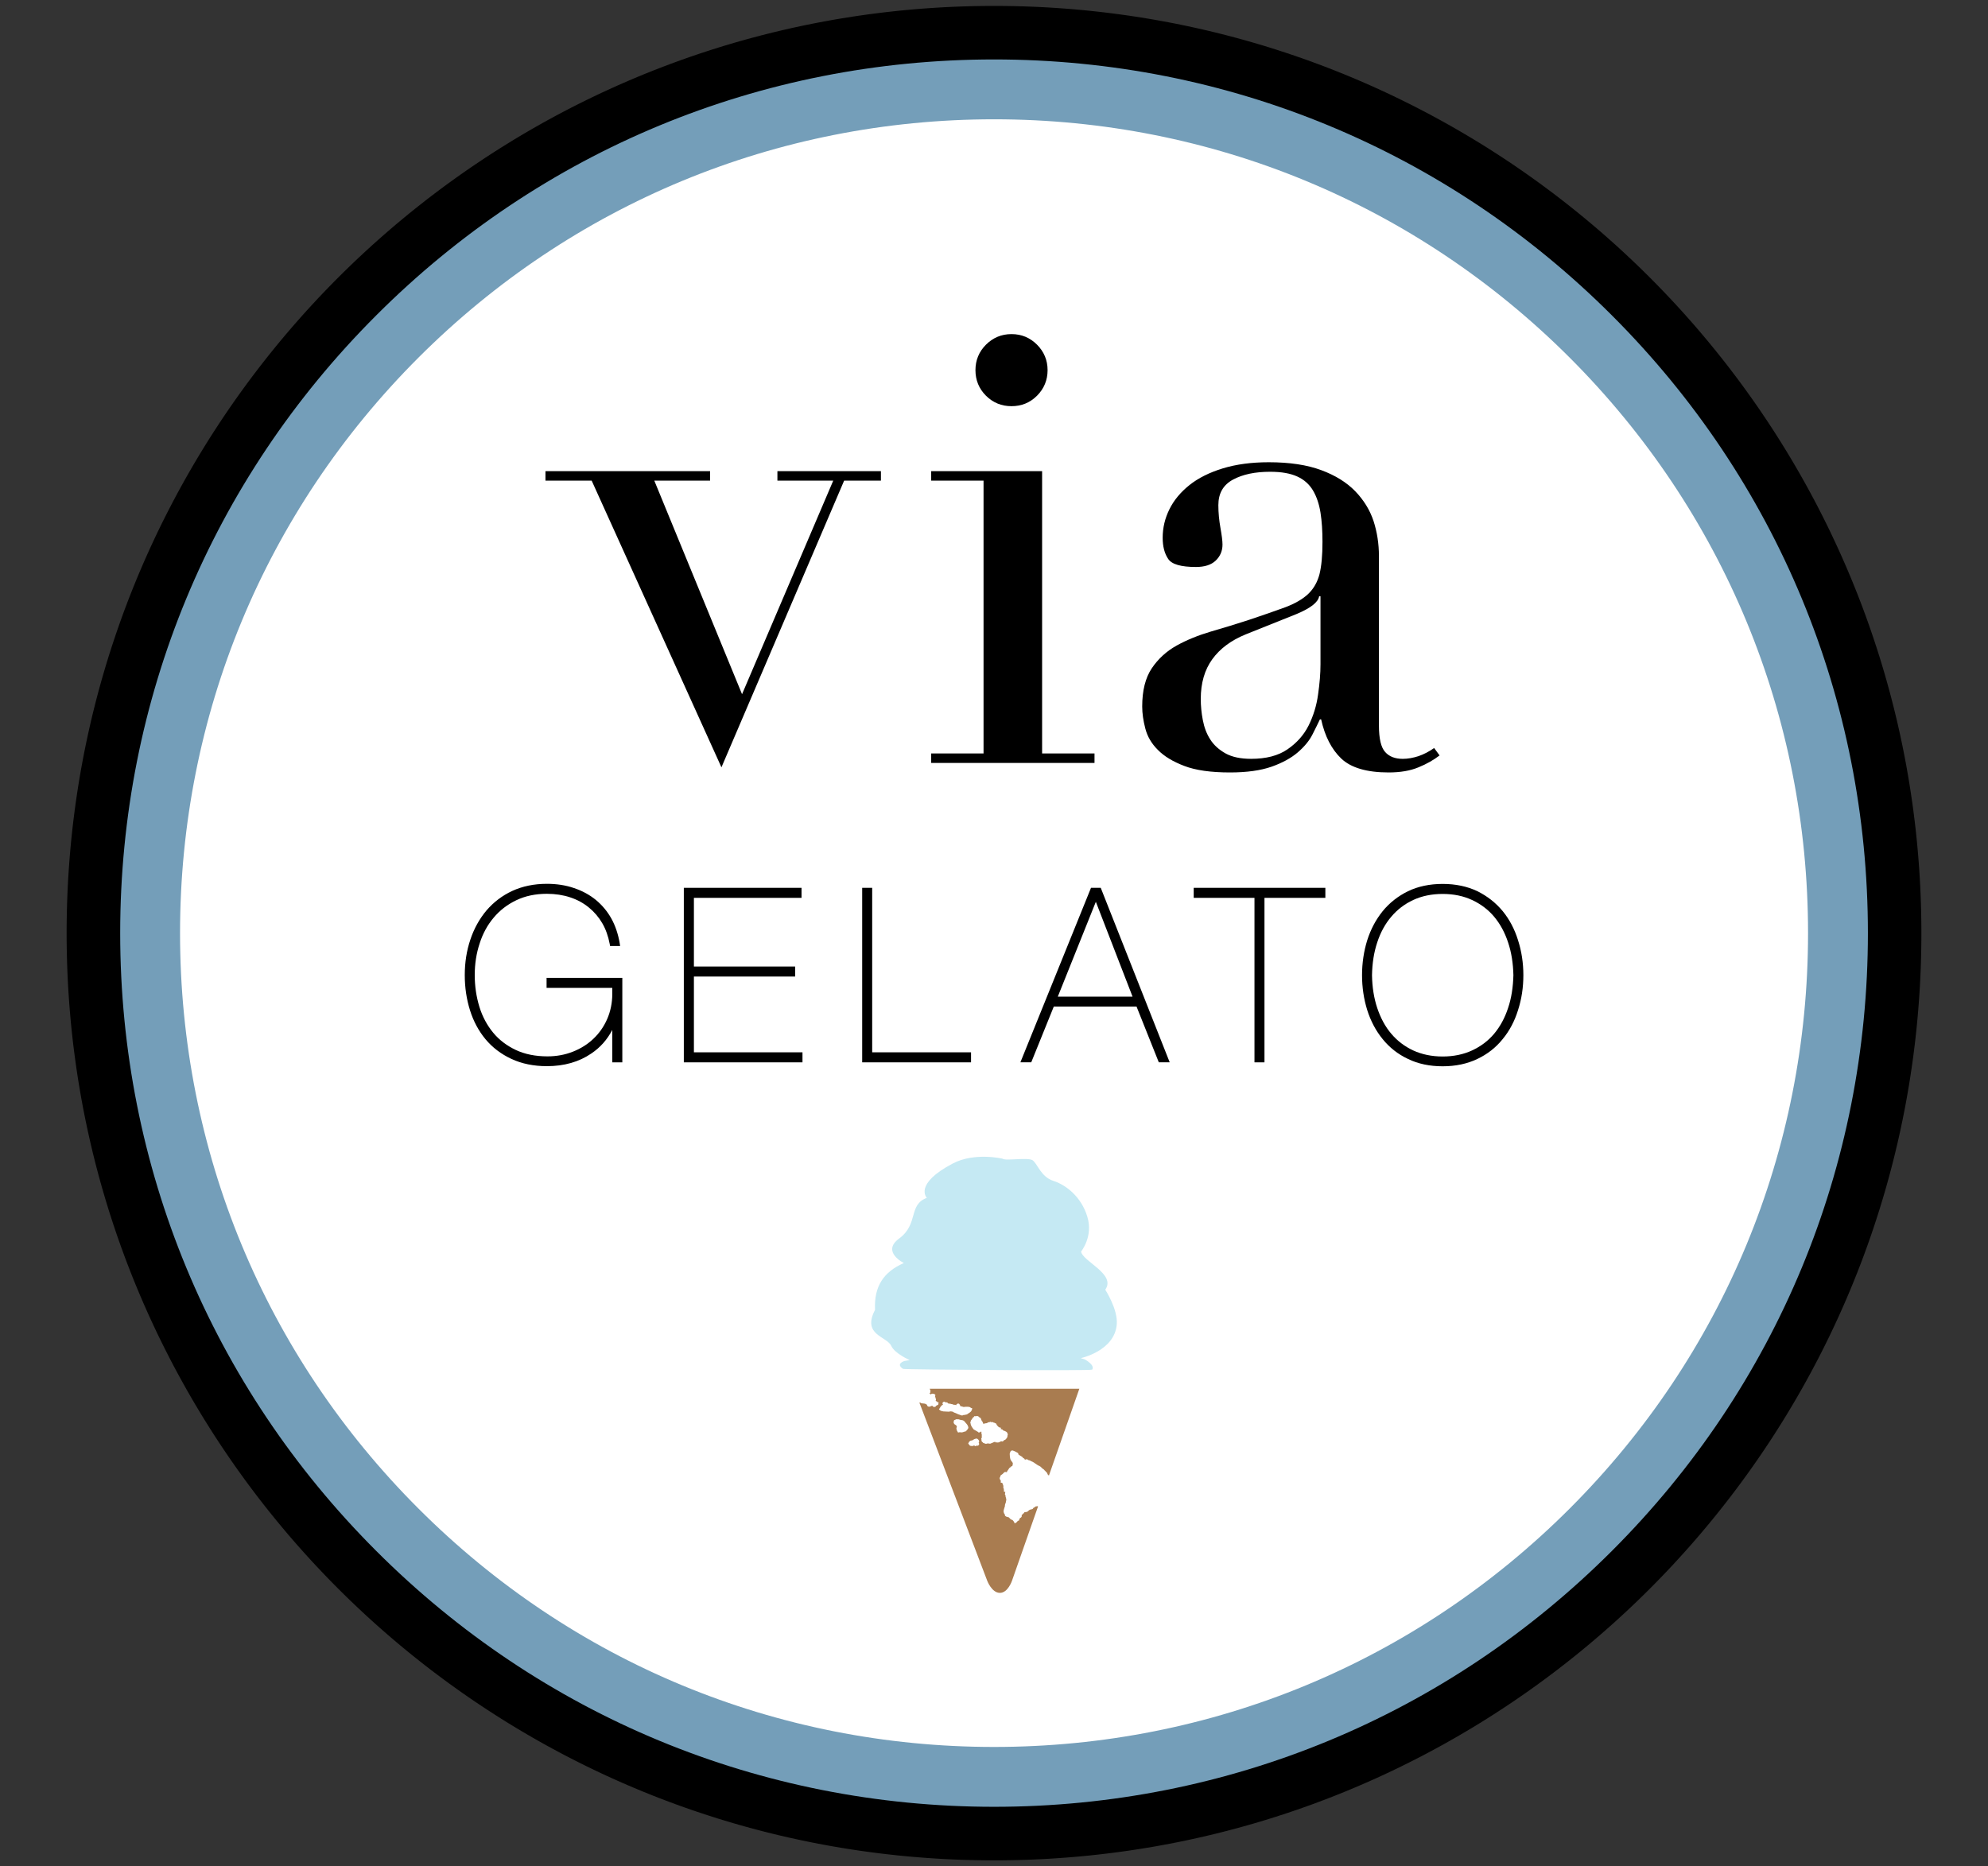 <?xml version="1.0" standalone="no"?>
<!DOCTYPE svg PUBLIC "-//W3C//DTD SVG 1.1//EN" "http://www.w3.org/Graphics/SVG/1.1/DTD/svg11.dtd">
<svg width="100%" height="100%" viewBox="0 0 131 123" version="1.1" xmlns="http://www.w3.org/2000/svg" xmlns:xlink="http://www.w3.org/1999/xlink" xml:space="preserve" style="fill-rule:evenodd;clip-rule:evenodd;stroke-linejoin:round;stroke-miterlimit:1.414;">
    <rect x="0" y="0" width="131" height="123" fill="#333333" stroke="none"/>
    <g>
        <g>
            <path d="M123.488,61.5C123.488,93.522 97.532,119.488 65.503,119.488C33.479,119.488 7.512,93.522 7.512,61.5C7.512,29.472 33.477,3.512 65.503,3.512C97.532,3.513 123.488,29.472 123.488,61.5Z" style="fill:white;fill-rule:nonzero;"/>
            <path d="M65.503,122.61L65.109,122.609L64.715,122.605L64.321,122.599L63.928,122.59L63.535,122.579L63.143,122.565L62.752,122.549L62.361,122.531L61.971,122.51L61.582,122.486L61.193,122.46L60.805,122.432L60.417,122.401L60.031,122.368L59.645,122.333L59.259,122.295L58.874,122.254L58.49,122.212L58.107,122.167L57.724,122.119L57.342,122.069L56.961,122.017L56.581,121.963L56.201,121.906L55.822,121.847L55.444,121.785L55.066,121.722L54.69,121.656L54.314,121.587L53.939,121.517L53.565,121.444L53.191,121.368L52.818,121.291L52.447,121.211L52.075,121.129L51.705,121.045L51.336,120.959L50.968,120.87L50.6,120.779L50.233,120.686L49.868,120.59L49.503,120.493L49.139,120.393L48.776,120.291L48.413,120.187L48.052,120.081L47.692,119.972L47.332,119.862L46.974,119.749L46.616,119.634L46.26,119.517L45.904,119.398L45.55,119.277L45.196,119.154L44.843,119.028L44.492,118.901L44.141,118.771L43.791,118.639L43.443,118.506L43.095,118.37L42.749,118.232L42.403,118.092L42.059,117.95L41.715,117.806L41.373,117.66L41.032,117.512L40.692,117.362L40.353,117.21L40.015,117.056L39.678,116.9L39.342,116.742L39.008,116.582L38.674,116.42L38.342,116.256L38.011,116.09L37.681,115.922L37.352,115.753L37.024,115.581L36.698,115.407L36.372,115.232L36.048,115.055L35.725,114.875L35.403,114.694L35.083,114.511L34.763,114.326L34.445,114.139L34.129,113.951L33.813,113.76L33.498,113.568L33.185,113.374L32.873,113.178L32.563,112.98L32.254,112.78L31.946,112.579L31.639,112.376L31.333,112.171L31.029,111.964L30.727,111.755L30.425,111.545L30.125,111.333L29.826,111.119L29.529,110.904L29.233,110.686L28.938,110.467L28.644,110.246L28.352,110.024L28.062,109.8L27.772,109.574L27.485,109.346L27.198,109.117L26.913,108.886L26.63,108.653L26.347,108.419L26.067,108.183L25.787,107.945L25.509,107.706L25.233,107.465L24.958,107.223L24.685,106.979L24.413,106.733L24.142,106.486L23.873,106.237L23.606,105.986L23.34,105.734L23.075,105.481L22.812,105.225L22.551,104.969L22.291,104.71L22.032,104.45L21.776,104.189L21.52,103.926L21.267,103.661L21.015,103.395L20.764,103.128L20.515,102.859L20.268,102.588L20.022,102.317L19.778,102.043L19.535,101.768L19.295,101.492L19.055,101.214L18.818,100.935L18.582,100.654L18.348,100.372L18.115,100.088L17.884,99.803L17.655,99.517L17.427,99.229L17.201,98.94L16.977,98.649L16.754,98.357L16.534,98.064L16.314,97.769L16.097,97.473L15.882,97.175L15.668,96.877L15.456,96.576L15.245,96.275L15.037,95.972L14.83,95.668L14.625,95.363L14.422,95.056L14.22,94.748L14.021,94.439L13.823,94.128L13.627,93.816L13.432,93.503L13.24,93.189L13.05,92.873L12.861,92.556L12.674,92.238L12.489,91.919L12.306,91.598L12.125,91.277L11.946,90.954L11.768,90.629L11.593,90.304L11.419,89.978L11.248,89.65L11.078,89.321L10.91,88.991L10.744,88.66L10.581,88.328L10.418,87.994L10.259,87.66L10.101,87.324L9.944,86.987L9.79,86.649L9.638,86.31L9.488,85.97L9.34,85.629L9.194,85.287L9.05,84.943L8.908,84.599L8.768,84.253L8.63,83.907L8.495,83.559L8.361,83.211L8.229,82.861L8.1,82.51L7.972,82.159L7.847,81.806L7.723,81.453L7.602,81.098L7.483,80.743L7.366,80.386L7.251,80.028L7.138,79.67L7.028,79.311L6.919,78.95L6.813,78.589L6.709,78.227L6.607,77.864L6.507,77.5L6.41,77.135L6.314,76.769L6.221,76.402L6.13,76.035L6.042,75.666L5.955,75.297L5.871,74.927L5.789,74.556L5.709,74.184L5.632,73.812L5.556,73.438L5.483,73.064L5.413,72.689L5.344,72.313L5.278,71.936L5.215,71.559L5.153,71.181L5.094,70.802L5.037,70.422L4.983,70.042L4.931,69.661L4.881,69.279L4.833,68.896L4.788,68.513L4.746,68.129L4.705,67.744L4.667,67.359L4.632,66.972L4.599,66.586L4.568,66.198L4.54,65.81L4.514,65.421L4.49,65.032L4.469,64.642L4.451,64.251L4.435,63.86L4.421,63.468L4.41,63.076L4.401,62.683L4.395,62.289L4.391,61.895L4.39,61.5L4.391,61.105L4.395,60.711L4.401,60.317L4.41,59.924L4.421,59.532L4.435,59.14L4.451,58.748L4.469,58.358L4.49,57.968L4.514,57.578L4.54,57.189L4.568,56.801L4.599,56.414L4.632,56.027L4.667,55.641L4.705,55.255L4.746,54.87L4.788,54.486L4.833,54.103L4.881,53.72L4.931,53.338L4.983,52.957L5.037,52.577L5.094,52.197L5.153,51.818L5.215,51.44L5.278,51.062L5.344,50.685L5.413,50.31L5.483,49.934L5.556,49.56L5.632,49.187L5.709,48.814L5.789,48.442L5.871,48.071L5.955,47.701L6.041,47.332L6.13,46.963L6.221,46.596L6.314,46.229L6.41,45.863L6.507,45.498L6.607,45.134L6.709,44.771L6.813,44.409L6.919,44.048L7.028,43.687L7.138,43.328L7.251,42.969L7.366,42.612L7.483,42.255L7.602,41.9L7.723,41.545L7.846,41.192L7.972,40.839L8.099,40.487L8.229,40.137L8.361,39.787L8.494,39.438L8.63,39.091L8.768,38.744L8.908,38.399L9.05,38.054L9.194,37.711L9.34,37.369L9.488,37.028L9.638,36.688L9.79,36.349L9.944,36.011L10.1,35.674L10.258,35.338L10.418,35.003L10.58,34.67L10.744,34.338L10.91,34.006L11.078,33.676L11.248,33.348L11.419,33.02L11.593,32.693L11.768,32.368L11.946,32.044L12.125,31.721L12.306,31.399L12.489,31.079L12.674,30.759L12.861,30.441L13.049,30.124L13.24,29.809L13.432,29.494L13.626,29.181L13.822,28.869L14.02,28.559L14.22,28.25L14.421,27.942L14.624,27.635L14.829,27.329L15.036,27.025L15.245,26.723L15.455,26.421L15.667,26.121L15.881,25.822L16.097,25.525L16.314,25.229L16.533,24.934L16.754,24.64L16.977,24.349L17.201,24.058L17.427,23.769L17.654,23.481L17.884,23.195L18.114,22.91L18.347,22.626L18.581,22.344L18.817,22.063L19.055,21.784L19.294,21.506L19.535,21.23L19.778,20.955L20.022,20.681L20.267,20.409L20.515,20.139L20.764,19.87L21.014,19.602L21.266,19.336L21.52,19.072L21.775,18.809L22.032,18.547L22.29,18.288L22.55,18.029L22.812,17.773L23.075,17.517L23.339,17.264L23.605,17.012L23.873,16.761L24.142,16.512L24.412,16.265L24.684,16.019L24.958,15.775L25.233,15.533L25.509,15.292L25.787,15.053L26.066,14.815L26.347,14.579L26.629,14.345L26.913,14.112L27.198,13.881L27.484,13.652L27.772,13.424L28.061,13.198L28.352,12.974L28.644,12.752L28.937,12.531L29.232,12.312L29.528,12.095L29.826,11.879L30.125,11.665L30.425,11.453L30.726,11.243L31.029,11.034L31.333,10.828L31.639,10.623L31.945,10.419L32.253,10.218L32.562,10.018L32.873,9.821L33.185,9.625L33.498,9.431L33.812,9.238L34.128,9.048L34.445,8.859L34.763,8.672L35.082,8.488L35.403,8.305L35.725,8.123L36.048,7.944L36.372,7.767L36.697,7.591L37.024,7.418L37.352,7.246L37.68,7.077L38.01,6.909L38.342,6.743L38.674,6.579L39.007,6.417L39.342,6.257L39.678,6.099L40.015,5.943L40.352,5.789L40.692,5.637L41.032,5.487L41.373,5.339L41.715,5.193L42.059,5.049L42.403,4.907L42.748,4.767L43.095,4.629L43.443,4.494L43.791,4.36L44.141,4.228L44.491,4.099L44.843,3.971L45.196,3.846L45.549,3.722L45.904,3.601L46.26,3.482L46.616,3.365L46.974,3.25L47.332,3.138L47.691,3.027L48.052,2.919L48.413,2.812L48.775,2.708L49.138,2.606L49.502,2.507L49.867,2.409L50.233,2.314L50.6,2.221L50.968,2.13L51.336,2.041L51.705,1.955L52.075,1.87L52.446,1.788L52.818,1.709L53.191,1.631L53.564,1.556L53.939,1.483L54.314,1.413L54.69,1.344L55.066,1.278L55.444,1.214L55.822,1.153L56.201,1.094L56.581,1.037L56.961,0.983L57.342,0.93L57.724,0.881L58.107,0.833L58.49,0.788L58.874,0.746L59.259,0.705L59.645,0.667L60.031,0.632L60.417,0.599L60.805,0.568L61.193,0.54L61.582,0.514L61.971,0.49L62.361,0.469L62.752,0.451L63.143,0.435L63.535,0.421L63.928,0.41L64.321,0.401L64.714,0.395L65.109,0.391L65.504,0.39L65.898,0.391L66.293,0.395L66.686,0.401L67.079,0.41L67.472,0.421L67.864,0.435L68.255,0.451L68.646,0.469L69.036,0.49L69.425,0.514L69.814,0.54L70.202,0.568L70.59,0.599L70.977,0.632L71.363,0.667L71.748,0.705L72.133,0.746L72.517,0.788L72.9,0.833L73.283,0.881L73.665,0.931L74.046,0.983L74.427,1.037L74.806,1.094L75.186,1.153L75.564,1.215L75.941,1.278L76.318,1.344L76.694,1.413L77.069,1.483L77.443,1.556L77.817,1.632L78.189,1.709L78.561,1.789L78.932,1.871L79.302,1.955L79.671,2.041L80.04,2.13L80.407,2.221L80.774,2.314L81.14,2.41L81.505,2.507L81.869,2.607L82.232,2.709L82.594,2.813L82.955,2.919L83.316,3.027L83.675,3.138L84.034,3.251L84.391,3.366L84.748,3.483L85.103,3.602L85.458,3.723L85.811,3.846L86.164,3.972L86.516,4.099L86.866,4.229L87.216,4.36L87.564,4.494L87.912,4.63L88.258,4.768L88.604,4.908L88.948,5.05L89.292,5.194L89.634,5.34L89.975,5.488L90.315,5.638L90.654,5.79L90.992,5.944L91.329,6.1L91.665,6.258L91.999,6.418L92.333,6.58L92.665,6.744L92.996,6.909L93.326,7.077L93.655,7.247L93.983,7.418L94.309,7.592L94.635,7.767L94.959,7.945L95.282,8.124L95.603,8.305L95.924,8.488L96.243,8.673L96.561,8.86L96.878,9.048L97.194,9.239L97.508,9.431L97.821,9.625L98.133,9.821L98.444,10.019L98.753,10.219L99.061,10.42L99.367,10.623L99.673,10.828L99.977,11.035L100.28,11.244L100.581,11.454L100.881,11.666L101.18,11.88L101.477,12.095L101.773,12.313L102.068,12.532L102.362,12.752L102.654,12.975L102.944,13.199L103.233,13.425L103.521,13.653L103.808,13.882L104.092,14.113L104.376,14.345L104.658,14.58L104.939,14.816L105.218,15.053L105.496,15.292L105.772,15.533L106.047,15.776L106.321,16.02L106.593,16.265L106.863,16.513L107.132,16.762L107.399,17.012L107.665,17.264L107.93,17.518L108.193,17.773L108.454,18.03L108.714,18.288L108.972,18.548L109.229,18.809L109.484,19.073L109.738,19.337L109.99,19.603L110.24,19.87L110.489,20.139L110.737,20.41L110.982,20.682L111.226,20.955L111.469,21.23L111.71,21.506L111.949,21.784L112.186,22.064L112.422,22.344L112.657,22.627L112.889,22.91L113.12,23.195L113.349,23.482L113.577,23.769L113.803,24.058L114.027,24.349L114.249,24.641L114.47,24.934L114.689,25.229L114.906,25.525L115.122,25.823L115.336,26.122L115.548,26.422L115.758,26.723L115.967,27.026L116.173,27.33L116.378,27.635L116.582,27.942L116.783,28.25L116.983,28.559L117.18,28.87L117.376,29.182L117.57,29.495L117.763,29.809L117.953,30.125L118.142,30.442L118.328,30.76L118.513,31.079L118.696,31.4L118.877,31.721L119.057,32.044L119.234,32.368L119.409,32.694L119.583,33.02L119.755,33.348L119.924,33.677L120.092,34.007L120.258,34.338L120.422,34.67L120.584,35.004L120.743,35.339L120.901,35.674L121.057,36.011L121.211,36.349L121.363,36.688L121.513,37.028L121.661,37.369L121.807,37.712L121.951,38.055L122.093,38.399L122.233,38.745L122.371,39.091L122.507,39.439L122.641,39.788L122.772,40.137L122.902,40.488L123.029,40.839L123.155,41.192L123.278,41.546L123.399,41.9L123.518,42.256L123.635,42.612L123.75,42.97L123.863,43.328L123.973,43.688L124.082,44.048L124.188,44.409L124.292,44.772L124.394,45.135L124.494,45.499L124.591,45.864L124.686,46.229L124.78,46.596L124.87,46.964L124.959,47.332L125.046,47.701L125.13,48.072L125.212,48.443L125.291,48.814L125.369,49.187L125.444,49.56L125.517,49.935L125.588,50.31L125.656,50.686L125.722,51.062L125.786,51.44L125.847,51.818L125.906,52.197L125.963,52.577L126.018,52.957L126.07,53.339L126.119,53.72L126.167,54.103L126.212,54.486L126.255,54.87L126.295,55.255L126.333,55.641L126.368,56.027L126.401,56.414L126.432,56.801L126.46,57.189L126.486,57.578L126.51,57.968L126.531,58.358L126.549,58.748L126.565,59.14L126.579,59.532L126.59,59.924L126.599,60.317L126.605,60.711L126.609,61.105L126.61,61.5L126.609,61.895L126.605,62.289L126.599,62.683L126.59,63.076L126.579,63.468L126.565,63.86L126.549,64.251L126.531,64.642L126.51,65.032L126.486,65.421L126.46,65.81L126.432,66.198L126.401,66.585L126.368,66.972L126.333,67.358L126.295,67.744L126.255,68.129L126.212,68.513L126.167,68.896L126.119,69.278L126.07,69.66L126.018,70.042L125.963,70.422L125.906,70.802L125.847,71.181L125.786,71.559L125.722,71.936L125.656,72.313L125.588,72.689L125.517,73.064L125.444,73.438L125.369,73.811L125.291,74.184L125.212,74.556L125.13,74.927L125.046,75.297L124.959,75.666L124.87,76.035L124.78,76.402L124.686,76.769L124.591,77.135L124.494,77.499L124.394,77.864L124.292,78.227L124.188,78.589L124.082,78.95L123.973,79.31L123.863,79.67L123.75,80.028L123.635,80.386L123.518,80.742L123.399,81.098L123.278,81.452L123.155,81.806L123.029,82.159L122.902,82.51L122.772,82.861L122.641,83.21L122.507,83.559L122.371,83.906L122.233,84.253L122.093,84.599L121.951,84.943L121.807,85.286L121.661,85.628L121.513,85.97L121.363,86.31L121.211,86.649L121.057,86.987L120.901,87.323L120.743,87.659L120.584,87.994L120.422,88.327L120.258,88.66L120.092,88.991L119.924,89.321L119.755,89.65L119.583,89.977L119.409,90.304L119.234,90.629L119.057,90.953L118.877,91.276L118.696,91.598L118.513,91.919L118.328,92.238L118.142,92.556L117.953,92.873L117.763,93.189L117.57,93.503L117.376,93.816L117.18,94.128L116.983,94.438L116.783,94.748L116.582,95.056L116.378,95.362L116.173,95.668L115.967,95.972L115.758,96.275L115.548,96.576L115.336,96.876L115.122,97.175L114.906,97.472L114.689,97.769L114.47,98.063L114.249,98.357L114.027,98.649L113.803,98.939L113.577,99.229L113.349,99.516L113.12,99.803L112.889,100.088L112.657,100.371L112.422,100.654L112.187,100.934L111.949,101.214L111.71,101.491L111.469,101.768L111.226,102.043L110.982,102.316L110.737,102.588L110.489,102.859L110.241,103.128L109.99,103.395L109.738,103.661L109.484,103.926L109.229,104.189L108.972,104.45L108.714,104.71L108.454,104.968L108.193,105.225L107.93,105.48L107.666,105.734L107.4,105.986L107.132,106.237L106.863,106.485L106.593,106.733L106.321,106.979L106.047,107.223L105.772,107.465L105.496,107.706L105.218,107.945L104.939,108.183L104.658,108.419L104.376,108.653L104.093,108.886L103.808,109.117L103.521,109.346L103.233,109.574L102.944,109.799L102.654,110.024L102.362,110.246L102.068,110.467L101.774,110.686L101.478,110.903L101.18,111.119L100.881,111.333L100.581,111.545L100.28,111.755L99.977,111.964L99.673,112.171L99.368,112.376L99.061,112.579L98.753,112.78L98.444,112.98L98.133,113.178L97.821,113.374L97.508,113.568L97.194,113.76L96.878,113.951L96.561,114.139L96.243,114.326L95.924,114.511L95.603,114.694L95.282,114.875L94.959,115.054L94.635,115.232L94.309,115.407L93.983,115.581L93.655,115.753L93.326,115.922L92.996,116.09L92.665,116.256L92.333,116.42L91.999,116.582L91.665,116.742L91.329,116.9L90.992,117.056L90.654,117.21L90.315,117.362L89.975,117.512L89.634,117.66L89.292,117.806L88.948,117.95L88.604,118.092L88.259,118.232L87.912,118.37L87.564,118.506L87.216,118.639L86.866,118.771L86.516,118.901L86.164,119.028L85.811,119.154L85.458,119.277L85.103,119.398L84.748,119.517L84.391,119.634L84.034,119.749L83.675,119.862L83.316,119.972L82.955,120.081L82.594,120.187L82.232,120.291L81.869,120.393L81.505,120.493L81.14,120.59L80.774,120.686L80.407,120.779L80.04,120.87L79.671,120.959L79.302,121.045L78.932,121.129L78.561,121.211L78.189,121.291L77.817,121.368L77.443,121.444L77.069,121.517L76.694,121.587L76.318,121.656L75.941,121.722L75.564,121.785L75.186,121.847L74.806,121.906L74.427,121.963L74.046,122.017L73.665,122.069L73.283,122.119L72.9,122.167L72.517,122.212L72.133,122.254L71.748,122.295L71.363,122.333L70.977,122.368L70.59,122.401L70.202,122.432L69.814,122.46L69.425,122.486L69.036,122.51L68.646,122.531L68.255,122.549L67.864,122.565L67.472,122.579L67.079,122.59L66.686,122.599L66.293,122.605L65.898,122.609L65.503,122.61ZM65.503,116.366L65.859,116.364L66.213,116.361L66.568,116.355L66.921,116.348L67.274,116.338L67.626,116.325L67.978,116.311L68.33,116.294L68.68,116.275L69.03,116.254L69.38,116.231L69.728,116.205L70.077,116.178L70.424,116.148L70.771,116.116L71.117,116.082L71.463,116.046L71.808,116.008L72.152,115.967L72.496,115.925L72.839,115.88L73.181,115.833L73.522,115.784L73.863,115.733L74.203,115.68L74.543,115.625L74.882,115.568L75.22,115.508L75.557,115.447L75.894,115.384L76.229,115.318L76.564,115.251L76.899,115.181L77.233,115.11L77.565,115.036L77.897,114.961L78.229,114.883L78.559,114.803L78.889,114.722L79.218,114.638L79.546,114.553L79.874,114.465L80.2,114.376L80.526,114.284L80.851,114.191L81.175,114.096L81.498,113.998L81.82,113.899L82.142,113.798L82.463,113.695L82.782,113.59L83.101,113.483L83.419,113.374L83.737,113.264L84.053,113.151L84.368,113.037L84.683,112.921L84.997,112.802L85.309,112.682L85.621,112.561L85.932,112.437L86.242,112.311L86.551,112.184L86.859,112.055L87.166,111.924L87.472,111.791L87.777,111.656L88.082,111.52L88.385,111.382L88.687,111.242L88.988,111.1L89.288,110.956L89.588,110.811L89.886,110.664L90.183,110.515L90.479,110.365L90.774,110.212L91.069,110.058L91.362,109.902L91.654,109.745L91.945,109.586L92.234,109.425L92.523,109.262L92.811,109.098L93.098,108.932L93.383,108.764L93.668,108.595L93.951,108.424L94.233,108.251L94.514,108.077L94.794,107.901L95.073,107.723L95.351,107.544L95.627,107.363L95.903,107.181L96.177,106.996L96.45,106.811L96.722,106.623L96.993,106.435L97.262,106.244L97.53,106.052L97.798,105.858L98.064,105.663L98.328,105.466L98.592,105.268L98.854,105.068L99.115,104.867L99.375,104.664L99.633,104.46L99.891,104.254L100.146,104.046L100.401,103.837L100.655,103.627L100.907,103.415L101.158,103.201L101.407,102.986L101.655,102.77L101.902,102.552L102.148,102.333L102.392,102.112L102.635,101.89L102.877,101.666L103.117,101.441L103.356,101.215L103.594,100.987L103.83,100.758L104.065,100.527L104.298,100.295L104.53,100.061L104.761,99.826L104.99,99.59L105.218,99.353L105.445,99.114L105.67,98.873L105.893,98.632L106.115,98.389L106.336,98.144L106.555,97.898L106.773,97.652L106.99,97.403L107.204,97.154L107.418,96.903L107.63,96.651L107.84,96.397L108.049,96.142L108.257,95.886L108.462,95.629L108.667,95.371L108.87,95.111L109.071,94.85L109.271,94.587L109.469,94.324L109.666,94.059L109.861,93.793L110.055,93.526L110.247,93.258L110.437,92.988L110.626,92.717L110.813,92.445L110.999,92.172L111.183,91.898L111.365,91.623L111.546,91.346L111.725,91.068L111.903,90.79L112.079,90.51L112.253,90.228L112.426,89.946L112.597,89.663L112.766,89.378L112.934,89.093L113.1,88.806L113.264,88.518L113.427,88.23L113.587,87.94L113.747,87.649L113.904,87.357L114.06,87.064L114.214,86.769L114.366,86.474L114.517,86.178L114.665,85.881L114.813,85.583L114.958,85.284L115.101,84.983L115.243,84.682L115.383,84.38L115.521,84.077L115.658,83.772L115.792,83.467L115.925,83.161L116.056,82.854L116.185,82.546L116.313,82.237L116.438,81.927L116.562,81.616L116.684,81.304L116.804,80.992L116.922,80.678L117.038,80.363L117.152,80.048L117.265,79.732L117.375,79.415L117.484,79.096L117.591,78.778L117.696,78.458L117.799,78.137L117.9,77.815L117.999,77.493L118.096,77.17L118.192,76.846L118.285,76.521L118.376,76.195L118.466,75.869L118.553,75.541L118.639,75.213L118.722,74.884L118.804,74.554L118.883,74.224L118.961,73.893L119.037,73.561L119.11,73.228L119.182,72.894L119.251,72.56L119.319,72.225L119.384,71.889L119.447,71.552L119.509,71.215L119.568,70.877L119.625,70.538L119.68,70.199L119.733,69.859L119.784,69.518L119.833,69.176L119.88,68.834L119.925,68.491L119.967,68.148L120.008,67.803L120.046,67.459L120.082,67.113L120.116,66.767L120.148,66.42L120.178,66.073L120.206,65.724L120.231,65.376L120.254,65.026L120.275,64.676L120.294,64.326L120.311,63.974L120.325,63.623L120.338,63.27L120.348,62.917L120.355,62.564L120.361,62.21L120.364,61.855L120.366,61.5L120.364,61.145L120.361,60.79L120.355,60.436L120.348,60.082L120.338,59.729L120.325,59.377L120.311,59.025L120.294,58.674L120.275,58.323L120.254,57.973L120.231,57.624L120.206,57.275L120.178,56.927L120.148,56.579L120.116,56.232L120.082,55.886L120.046,55.541L120.008,55.196L119.967,54.851L119.925,54.508L119.88,54.165L119.833,53.822L119.784,53.481L119.733,53.14L119.68,52.8L119.625,52.46L119.568,52.121L119.509,51.783L119.447,51.446L119.384,51.11L119.319,50.774L119.251,50.439L119.182,50.104L119.11,49.771L119.037,49.438L118.961,49.106L118.883,48.774L118.804,48.444L118.722,48.114L118.639,47.785L118.553,47.457L118.466,47.13L118.376,46.803L118.285,46.477L118.192,46.152L118.096,45.828L117.999,45.505L117.9,45.182L117.799,44.861L117.696,44.54L117.591,44.22L117.484,43.901L117.375,43.583L117.265,43.266L117.152,42.95L117.038,42.634L116.922,42.32L116.804,42.006L116.684,41.694L116.562,41.382L116.438,41.071L116.313,40.761L116.185,40.452L116.056,40.144L115.925,39.837L115.792,39.531L115.658,39.225L115.521,38.921L115.383,38.618L115.243,38.316L115.101,38.014L114.958,37.714L114.813,37.415L114.665,37.117L114.517,36.819L114.366,36.523L114.214,36.228L114.06,35.934L113.904,35.641L113.747,35.349L113.587,35.058L113.427,34.768L113.264,34.479L113.1,34.192L112.934,33.905L112.766,33.619L112.597,33.335L112.426,33.052L112.253,32.769L112.079,32.488L111.903,32.208L111.725,31.929L111.546,31.652L111.365,31.375L111.183,31.1L110.999,30.825L110.813,30.552L110.626,30.28L110.437,30.01L110.247,29.74L110.055,29.472L109.861,29.205L109.666,28.939L109.469,28.674L109.271,28.411L109.071,28.148L108.87,27.887L108.667,27.628L108.462,27.369L108.257,27.112L108.049,26.856L107.84,26.601L107.63,26.348L107.418,26.095L107.204,25.845L106.99,25.595L106.773,25.347L106.555,25.1L106.336,24.854L106.115,24.61L105.893,24.367L105.67,24.125L105.445,23.885L105.218,23.646L104.99,23.408L104.761,23.172L104.53,22.937L104.298,22.704L104.065,22.472L103.83,22.241L103.594,22.012L103.356,21.784L103.117,21.557L102.877,21.332L102.635,21.109L102.392,20.886L102.148,20.666L101.903,20.446L101.656,20.229L101.407,20.012L101.158,19.797L100.907,19.584L100.655,19.372L100.401,19.162L100.147,18.953L99.891,18.745L99.633,18.539L99.375,18.335L99.115,18.132L98.854,17.93L98.592,17.731L98.328,17.532L98.064,17.336L97.798,17.14L97.531,16.947L97.262,16.755L96.993,16.564L96.722,16.376L96.45,16.188L96.177,16.003L95.903,15.819L95.627,15.636L95.351,15.455L95.073,15.276L94.794,15.098L94.514,14.922L94.233,14.748L93.951,14.575L93.668,14.405L93.383,14.235L93.098,14.068L92.811,13.902L92.523,13.737L92.234,13.575L91.945,13.414L91.654,13.255L91.362,13.097L91.069,12.941L90.775,12.787L90.479,12.635L90.183,12.484L89.886,12.336L89.588,12.188L89.289,12.043L88.988,11.9L88.687,11.758L88.385,11.618L88.082,11.48L87.778,11.343L87.472,11.209L87.166,11.076L86.859,10.945L86.551,10.816L86.242,10.688L85.932,10.563L85.621,10.439L85.309,10.317L84.997,10.197L84.683,10.079L84.369,9.963L84.053,9.849L83.737,9.736L83.42,9.625L83.102,9.517L82.783,9.41L82.463,9.305L82.142,9.202L81.82,9.101L81.498,9.002L81.175,8.904L80.851,8.809L80.526,8.716L80.2,8.624L79.874,8.535L79.546,8.447L79.218,8.362L78.889,8.278L78.559,8.197L78.229,8.117L77.897,8.04L77.565,7.964L77.233,7.89L76.899,7.819L76.565,7.749L76.23,7.682L75.894,7.616L75.557,7.553L75.22,7.492L74.882,7.432L74.543,7.375L74.203,7.32L73.863,7.267L73.522,7.216L73.181,7.167L72.839,7.12L72.496,7.076L72.152,7.033L71.808,6.993L71.463,6.954L71.117,6.918L70.771,6.884L70.424,6.852L70.076,6.822L69.728,6.795L69.38,6.769L69.03,6.746L68.68,6.725L68.329,6.706L67.978,6.689L67.626,6.675L67.274,6.662L66.921,6.652L66.567,6.645L66.213,6.639L65.859,6.636L65.503,6.634L65.148,6.636L64.793,6.639L64.439,6.645L64.086,6.652L63.733,6.662L63.38,6.675L63.029,6.689L62.677,6.706L62.327,6.725L61.977,6.746L61.627,6.769L61.279,6.794L60.931,6.822L60.583,6.852L60.236,6.884L59.89,6.918L59.544,6.954L59.199,6.992L58.855,7.033L58.511,7.075L58.169,7.12L57.826,7.167L57.485,7.216L57.144,7.267L56.804,7.32L56.464,7.375L56.126,7.432L55.787,7.491L55.45,7.553L55.114,7.616L54.778,7.682L54.443,7.749L54.108,7.819L53.775,7.89L53.442,7.964L53.11,8.039L52.778,8.117L52.448,8.196L52.118,8.278L51.789,8.361L51.461,8.447L51.133,8.534L50.807,8.624L50.481,8.715L50.156,8.809L49.832,8.904L49.509,9.001L49.187,9.1L48.865,9.201L48.544,9.305L48.224,9.409L47.905,9.516L47.587,9.625L47.27,9.736L46.954,9.848L46.638,9.963L46.324,10.079L46.01,10.197L45.697,10.317L45.386,10.439L45.075,10.562L44.765,10.688L44.456,10.815L44.148,10.944L43.84,11.075L43.534,11.208L43.229,11.343L42.925,11.479L42.622,11.617L42.319,11.758L42.018,11.899L41.718,12.043L41.419,12.188L41.12,12.335L40.823,12.484L40.527,12.635L40.232,12.787L39.938,12.941L39.645,13.097L39.352,13.254L39.061,13.413L38.772,13.574L38.483,13.737L38.195,13.901L37.908,14.067L37.623,14.235L37.338,14.404L37.055,14.575L36.773,14.748L36.491,14.922L36.211,15.098L35.932,15.276L35.655,15.455L35.378,15.636L35.103,15.818L34.828,16.002L34.555,16.188L34.283,16.375L34.013,16.564L33.743,16.755L33.475,16.947L33.208,17.14L32.942,17.335L32.677,17.532L32.413,17.73L32.151,17.93L31.89,18.132L31.63,18.334L31.372,18.539L31.114,18.745L30.858,18.952L30.604,19.161L30.35,19.372L30.098,19.584L29.847,19.797L29.597,20.012L29.349,20.228L29.102,20.446L28.856,20.665L28.612,20.886L28.369,21.108L28.127,21.332L27.887,21.557L27.648,21.784L27.41,22.011L27.174,22.241L26.939,22.471L26.706,22.703L26.474,22.937L26.243,23.172L26.014,23.408L25.786,23.646L25.559,23.884L25.334,24.125L25.11,24.366L24.888,24.61L24.668,24.854L24.448,25.099L24.23,25.346L24.014,25.595L23.799,25.844L23.586,26.095L23.374,26.347L23.163,26.601L22.954,26.856L22.747,27.112L22.541,27.369L22.336,27.627L22.133,27.887L21.932,28.148L21.732,28.41L21.534,28.674L21.337,28.939L21.142,29.205L20.948,29.472L20.756,29.74L20.566,30.01L20.377,30.28L20.189,30.552L20.004,30.825L19.82,31.1L19.637,31.375L19.456,31.652L19.277,31.929L19.099,32.208L18.923,32.488L18.749,32.769L18.576,33.052L18.405,33.335L18.236,33.619L18.068,33.905L17.902,34.192L17.738,34.479L17.575,34.768L17.415,35.058L17.255,35.349L17.098,35.641L16.942,35.934L16.788,36.228L16.636,36.523L16.485,36.82L16.336,37.117L16.189,37.415L16.044,37.714L15.9,38.014L15.758,38.316L15.618,38.618L15.48,38.921L15.344,39.225L15.209,39.531L15.076,39.837L14.945,40.144L14.816,40.452L14.689,40.761L14.563,41.071L14.439,41.382L14.318,41.694L14.198,42.006L14.079,42.32L13.963,42.635L13.849,42.95L13.736,43.266L13.626,43.584L13.517,43.902L13.41,44.221L13.305,44.54L13.202,44.861L13.101,45.183L13.002,45.505L12.904,45.828L12.809,46.152L12.716,46.477L12.624,46.803L12.535,47.13L12.447,47.457L12.362,47.785L12.278,48.114L12.197,48.444L12.117,48.774L12.04,49.106L11.964,49.438L11.89,49.771L11.819,50.104L11.749,50.439L11.682,50.774L11.616,51.11L11.553,51.446L11.492,51.784L11.432,52.122L11.375,52.46L11.32,52.8L11.267,53.14L11.216,53.481L11.167,53.823L11.12,54.165L11.075,54.508L11.033,54.851L10.992,55.196L10.954,55.541L10.918,55.886L10.884,56.232L10.852,56.579L10.822,56.927L10.794,57.275L10.769,57.624L10.746,57.973L10.725,58.323L10.706,58.674L10.689,59.025L10.675,59.377L10.662,59.729L10.652,60.082L10.645,60.436L10.639,60.79L10.636,61.145L10.634,61.5L10.636,61.855L10.639,62.21L10.645,62.564L10.652,62.917L10.662,63.27L10.675,63.623L10.689,63.974L10.706,64.326L10.725,64.676L10.746,65.026L10.769,65.376L10.794,65.724L10.822,66.072L10.852,66.42L10.884,66.767L10.918,67.113L10.954,67.458L10.992,67.803L11.033,68.147L11.075,68.491L11.12,68.834L11.167,69.176L11.216,69.518L11.267,69.859L11.32,70.199L11.375,70.538L11.432,70.877L11.492,71.215L11.553,71.552L11.616,71.889L11.682,72.225L11.749,72.56L11.819,72.894L11.89,73.228L11.964,73.56L12.04,73.892L12.117,74.224L12.197,74.554L12.278,74.884L12.362,75.213L12.447,75.541L12.535,75.868L12.624,76.195L12.716,76.52L12.809,76.845L12.904,77.169L13.002,77.493L13.101,77.815L13.202,78.137L13.305,78.457L13.41,78.777L13.517,79.096L13.626,79.414L13.736,79.731L13.849,80.048L13.963,80.363L14.079,80.678L14.198,80.991L14.318,81.304L14.44,81.616L14.563,81.927L14.689,82.237L14.816,82.546L14.945,82.854L15.076,83.161L15.209,83.467L15.344,83.772L15.48,84.076L15.618,84.379L15.758,84.682L15.9,84.983L16.044,85.283L16.189,85.582L16.336,85.881L16.485,86.178L16.636,86.474L16.788,86.769L16.942,87.063L17.098,87.356L17.256,87.648L17.415,87.939L17.576,88.229L17.738,88.518L17.903,88.806L18.069,89.093L18.236,89.378L18.406,89.662L18.577,89.946L18.749,90.228L18.924,90.509L19.1,90.789L19.277,91.068L19.456,91.346L19.637,91.622L19.82,91.898L20.004,92.172L20.19,92.445L20.377,92.717L20.566,92.988L20.756,93.257L20.948,93.526L21.142,93.793L21.337,94.059L21.534,94.324L21.732,94.587L21.932,94.849L22.134,95.11L22.337,95.37L22.541,95.629L22.747,95.886L22.954,96.142L23.163,96.397L23.374,96.65L23.586,96.903L23.799,97.153L24.014,97.403L24.231,97.651L24.449,97.898L24.668,98.144L24.889,98.388L25.111,98.631L25.335,98.873L25.56,99.113L25.786,99.352L26.014,99.59L26.243,99.826L26.474,100.061L26.706,100.295L26.94,100.527L27.175,100.757L27.411,100.987L27.648,101.215L27.887,101.441L28.128,101.666L28.369,101.89L28.613,102.112L28.857,102.333L29.103,102.552L29.35,102.77L29.598,102.986L29.848,103.201L30.098,103.415L30.351,103.627L30.604,103.837L30.859,104.046L31.115,104.253L31.372,104.459L31.631,104.664L31.891,104.867L32.152,105.068L32.414,105.268L32.678,105.466L32.942,105.663L33.208,105.858L33.475,106.052L33.744,106.244L34.013,106.434L34.284,106.623L34.556,106.811L34.829,106.996L35.103,107.18L35.379,107.363L35.655,107.544L35.933,107.723L36.212,107.901L36.492,108.077L36.773,108.251L37.056,108.424L37.339,108.595L37.623,108.764L37.909,108.932L38.196,109.098L38.483,109.262L38.772,109.425L39.062,109.586L39.353,109.745L39.645,109.902L39.938,110.058L40.232,110.212L40.528,110.364L40.824,110.515L41.121,110.664L41.419,110.811L41.718,110.956L42.019,111.1L42.32,111.242L42.622,111.382L42.925,111.52L43.23,111.656L43.535,111.791L43.841,111.924L44.148,112.055L44.456,112.184L44.765,112.311L45.075,112.437L45.386,112.561L45.698,112.682L46.011,112.802L46.324,112.921L46.639,113.037L46.954,113.151L47.271,113.264L47.588,113.374L47.906,113.483L48.225,113.59L48.545,113.695L48.865,113.798L49.187,113.899L49.51,113.998L49.833,114.096L50.157,114.191L50.482,114.284L50.807,114.376L51.134,114.465L51.461,114.553L51.789,114.638L52.118,114.722L52.448,114.803L52.779,114.883L53.11,114.961L53.442,115.036L53.775,115.11L54.109,115.181L54.443,115.251L54.778,115.318L55.114,115.384L55.451,115.447L55.788,115.508L56.126,115.568L56.465,115.625L56.804,115.68L57.144,115.733L57.485,115.784L57.827,115.833L58.169,115.88L58.512,115.925L58.855,115.967L59.2,116.008L59.545,116.046L59.89,116.082L60.236,116.116L60.583,116.148L60.931,116.178L61.279,116.205L61.628,116.231L61.977,116.254L62.327,116.275L62.678,116.294L63.029,116.311L63.38,116.325L63.733,116.338L64.086,116.348L64.439,116.355L64.793,116.361L65.148,116.364L65.503,116.366Z" style="fill:black;"/>
        </g>
        <g>
            <path d="M65.503,119.081C50.118,119.081 35.661,113.094 24.79,102.215C13.911,91.34 7.92,76.879 7.92,61.498C7.92,46.117 13.911,31.66 24.79,20.787C35.661,9.909 50.118,3.918 65.503,3.918C80.887,3.918 95.344,9.909 106.219,20.787C117.098,31.66 123.086,46.117 123.086,61.498C123.086,76.879 117.098,91.34 106.219,102.215C95.344,113.092 80.887,119.081 65.503,119.081ZM65.503,7.862C51.178,7.862 37.705,13.442 27.575,23.569C17.442,33.702 11.864,47.172 11.864,61.498C11.864,75.827 17.441,89.296 27.575,99.426C37.705,109.56 51.178,115.137 65.503,115.137C79.829,115.137 93.302,109.56 103.434,99.426C113.565,89.296 119.142,75.827 119.142,61.498C119.142,47.172 113.565,33.703 103.434,23.569C93.302,13.442 79.829,7.862 65.503,7.862Z" style="fill:rgb(116,158,185);fill-rule:nonzero;"/>
            <g>
                <path d="M66.393,94.584L66.393,94.628L66.371,94.732L66.346,94.769L66.295,94.836L66.22,94.908L66.179,94.895L66.173,94.904L66.155,94.938L66.105,94.983L66.042,95.008L65.979,94.989L65.959,94.998L65.869,95.036L65.828,95.061L65.749,95.07L65.706,95.07L65.693,95.048L65.652,95.082L65.58,95.033L65.517,95.036L65.357,95.108L65.319,95.12L65.271,95.145L65.212,95.148L65.147,95.138L65.134,95.135L65.071,95.135L65.052,95.138L64.971,95.16L64.895,95.138L64.893,95.132L64.78,95.097L64.771,95.063L64.717,95.032L64.67,94.951L64.679,94.919L64.66,94.798L64.694,94.767L64.694,94.544L64.678,94.51L64.669,94.425L64.673,94.366L64.635,94.344L64.635,94.353L64.585,94.394L64.487,94.414L64.438,94.369L64.156,94.206L64.028,94.028L64.028,94.019L63.987,93.942L63.974,93.897L63.974,93.876L63.962,93.876L63.962,93.825L63.937,93.781L63.981,93.612L63.999,93.599L64.129,93.408L64.17,93.396L64.204,93.333L64.321,93.342L64.346,93.318L64.465,93.342L64.506,93.396L64.559,93.417L64.587,93.452L64.621,93.454L64.697,93.659L64.738,93.683L64.738,93.72L64.757,93.733L64.782,93.805L64.798,93.843L64.823,93.837L64.93,93.808L65.03,93.796L65.05,93.787L65.055,93.774L65.162,93.729L65.206,93.729L65.275,93.705L65.341,93.736L65.433,93.724L65.467,93.761L65.501,93.761L65.573,93.792L65.658,93.837L65.658,93.874L65.686,93.896L65.692,93.937L65.823,94.065L65.948,94.097L65.957,94.193L65.959,94.206L66.022,94.193L66.135,94.294L66.204,94.306L66.357,94.391L66.355,94.429L66.393,94.466L66.412,94.548L66.393,94.584ZM64.51,95.109L64.519,95.215L64.453,95.274L64.399,95.287L64.369,95.274L64.252,95.316L64.199,95.263L64.155,95.276L64.077,95.313L64.052,95.292L64.049,95.297L64.039,95.292L64.012,95.301L63.953,95.292L63.911,95.276L63.802,95.141L63.836,95.071L63.861,95.024L63.942,94.958L64.018,94.938L64.052,94.936L64.068,94.927L64.113,94.904L64.156,94.886L64.162,94.866L64.225,94.841L64.338,94.807L64.413,94.832L64.487,94.906L64.519,94.968L64.51,95.06L64.487,95.081L64.487,95.094L64.51,95.109ZM63.752,94.212L63.66,94.318L63.601,94.352L63.57,94.352L63.526,94.361L63.454,94.39L63.37,94.406L63.244,94.393L63.131,94.413L63.046,94.263L63.021,94.132L63.052,94.028L63.052,94.012L63.009,93.942L62.877,93.85L62.836,93.748L62.849,93.676L62.867,93.606L63.002,93.546L63.046,93.534L63.109,93.546L63.185,93.546L63.253,93.572L63.435,93.606L63.52,93.644L63.71,93.863L63.757,93.929L63.802,94.039L63.811,94.077L63.795,94.149L63.752,94.212ZM62.73,93.028L62.661,93.022L62.611,93.022L62.526,93.041L62.16,93.022L61.994,92.981L61.871,92.889L61.959,92.754L61.959,92.742L62.001,92.689L62.051,92.63L62.139,92.574L62.145,92.565L62.126,92.556L62.101,92.487L62.139,92.412L62.22,92.377L62.286,92.415L62.312,92.424L62.378,92.424L62.446,92.452L62.471,92.493L62.494,92.502L62.494,92.499L62.663,92.527L62.679,92.536L62.746,92.542L62.821,92.576L62.865,92.585L62.881,92.585L62.934,92.588L63.012,92.613L63.025,92.562L63.062,92.535L63.138,92.497L63.206,92.528L63.248,92.585L63.289,92.676L63.283,92.688L63.308,92.697L63.308,92.674L63.409,92.703L63.483,92.728L63.542,92.728L63.623,92.716L63.798,92.716L63.917,92.741L63.98,92.791L64.071,92.822L64.03,92.95L63.978,93.031L63.881,93.112L63.765,93.182L63.749,93.191L63.74,93.216L63.542,93.257L63.465,93.263L63.411,93.294L63.294,93.269L63.278,93.256L63.103,93.197L63.097,93.184L63.019,93.157L63.003,93.144L62.877,93.097L62.861,93.097L62.827,93.06L62.73,93.028ZM61.261,91.533L61.267,91.538L61.314,91.655L61.292,91.815L61.251,91.815L61.251,91.846L61.292,91.859L61.337,91.911L61.362,91.877L61.428,91.853L61.494,91.859L61.554,91.871L61.635,91.921L61.622,92.044L61.592,92.075L61.635,92.081L61.635,92.084L61.644,92.084L61.644,92.147L61.657,92.174L61.679,92.196L61.674,92.258L61.661,92.286L61.661,92.311L61.681,92.349L61.743,92.358L61.738,92.392L61.76,92.408L61.847,92.421L61.838,92.511L61.822,92.583L61.738,92.621L61.682,92.652L61.676,92.686L61.606,92.724L61.522,92.727L61.453,92.683L61.457,92.648L61.386,92.664L61.366,92.655L61.361,92.655L61.301,92.705L61.254,92.705L61.191,92.711L61.15,92.689L61.134,92.686L61.091,92.63L61.085,92.589L61.06,92.567L60.985,92.529L60.947,92.511L60.656,92.479L60.672,92.439L60.634,92.436L60.584,92.445L65.052,104.179C65.052,104.179 65.349,104.982 65.889,104.982C66.421,104.982 66.687,104.179 66.687,104.179L68.404,99.281L68.363,99.269L68.246,99.285L68.221,99.301L68.187,99.332L68.086,99.389L68.061,99.438L68.02,99.463L67.95,99.482L67.919,99.486L67.878,99.498L67.828,99.523L67.79,99.549L67.769,99.576L67.684,99.639L67.643,99.648L67.511,99.666L67.486,99.686L67.486,99.718L67.462,99.737L67.437,99.74L67.428,99.749L67.368,99.824L67.343,99.828L67.327,99.844L67.327,99.894L67.324,99.95L67.311,99.973L67.277,100.02L67.239,100.032L67.218,100.048L67.167,100.133L67.155,100.192L67.137,100.221L67.102,100.223L67.055,100.248L67.055,100.254L67.052,100.257L67.039,100.279L67.017,100.295L67.011,100.311L66.935,100.367L66.889,100.392L66.876,100.386L66.857,100.381L66.844,100.374L66.838,100.361L66.836,100.356L66.827,100.33L66.827,100.3L66.777,100.249L66.734,100.193L66.734,100.191L66.603,100.135L66.481,100.007L66.371,99.973L66.321,99.963L66.236,99.907L66.223,99.895L66.223,99.839L66.173,99.748L66.157,99.738L66.157,99.736L66.13,99.598L66.155,99.475L66.22,99.262L66.22,99.217L66.236,99.12L66.267,99.07L66.285,98.982L66.31,98.85L66.31,98.816L66.285,98.706L66.254,98.615L66.267,98.577L66.267,98.574L66.229,98.514L66.22,98.487L66.236,98.377L66.245,98.345L66.243,98.333L66.223,98.32L66.204,98.32L66.198,98.323L66.195,98.327L66.186,98.327L66.155,98.302L66.148,98.298L66.155,98.223L66.148,98.157L66.148,98.147L66.135,98.094L66.135,98.074L66.13,98.069L66.11,98.056L66.119,97.95L66.107,97.89L66.105,97.878L66.095,97.865L66.07,97.793L66.061,97.759L66.045,97.743L66.029,97.734L65.954,97.71L65.934,97.697L65.932,97.672L65.945,97.647L65.954,97.634L65.957,97.634L65.957,97.609L65.934,97.568L65.907,97.534L65.891,97.518L65.893,97.465L65.862,97.417L65.887,97.38L65.913,97.329L65.929,97.248L66.023,97.178L66.083,97.135L66.086,97.129L66.086,97.124L66.095,97.117L66.171,97.042L66.187,97.026L66.237,97.016L66.286,97.014L66.295,97.026L66.308,97.026L66.361,97.014L66.361,96.976L66.37,96.96L66.404,96.912L66.422,96.887L66.422,96.885L66.429,96.876L66.46,96.834L66.485,96.8L66.485,96.782L66.491,96.769L66.585,96.701L66.588,96.694L66.626,96.656L66.682,96.625L66.685,96.631L66.694,96.637L66.71,96.609L66.719,96.597L66.722,96.569L66.745,96.465L66.735,96.428L66.719,96.39L66.707,96.365L66.694,96.359L66.689,96.346L66.676,96.321L66.67,96.321L66.626,96.265L66.577,96.165L66.548,96.015L66.535,95.812L66.57,95.705L66.601,95.639L66.638,95.614L66.669,95.601L66.735,95.598L66.86,95.648L66.869,95.648L66.9,95.666L66.954,95.701L66.975,95.71L66.991,95.713L67.014,95.726L67.077,95.764L67.102,95.801L67.102,95.836L67.111,95.861L67.202,95.924L67.362,96.021L67.428,96.102L67.453,96.105L67.503,96.14L67.519,96.181L67.532,96.193L67.554,96.197L67.561,96.197L67.586,96.193L67.635,96.177L67.66,96.17L67.685,96.181L67.773,96.228L67.796,96.246L67.846,96.246L67.949,96.302L68.034,96.34L68.046,96.345L68.153,96.408L68.162,96.414L68.171,96.421L68.202,96.446L68.286,96.498L68.299,96.511L68.387,96.568L68.421,96.586L68.499,96.624L68.527,96.642L68.537,96.642L68.574,96.673L68.587,96.68L68.594,96.692L68.603,96.698L68.641,96.736L68.653,96.742L68.669,96.767L68.707,96.798L68.745,96.82L68.779,96.845L68.813,96.879L68.813,96.892L68.854,96.922L68.954,97.032L68.966,97.036L69.004,97.086L69.01,97.095L69.019,97.127L69.031,97.165L69.073,97.212L69.098,97.237L69.11,97.237L69.119,97.249L71.124,91.528L61.261,91.528L61.261,91.533Z" style="fill:rgb(169,124,80);fill-rule:nonzero;"/>
                <path d="M71.239,82.484C71.324,83.129 73.567,83.972 72.831,85C72.831,85 73.671,86.29 73.59,87.278C73.455,89.041 71.215,89.512 71.215,89.512L71.476,89.591C71.476,89.591 72.174,89.957 71.971,90.268C71.917,90.356 59.585,90.268 59.509,90.219C58.986,89.877 59.601,89.701 59.601,89.701L59.946,89.638C59.946,89.638 58.969,89.219 58.733,88.708C58.438,88.063 56.79,87.999 57.661,86.329C57.586,84.769 58.234,83.823 59.559,83.244C59.559,83.244 58.059,82.501 59.25,81.627C60.55,80.668 59.836,79.403 61.074,78.948C61.074,78.948 60.178,78.045 62.801,76.674C64.229,75.931 66.057,76.364 66.057,76.364C66.263,76.535 67.735,76.254 68.05,76.474C68.375,76.715 68.595,77.567 69.412,77.828C70.233,78.088 71.254,78.871 71.65,80.19C72.052,81.5 71.239,82.484 71.239,82.484" style="fill:rgb(197,233,243);fill-rule:nonzero;"/>
            </g>
            <g>
                <path d="M36.016,65.109L40.346,65.109L40.346,65.514C40.346,66.1 40.23,66.654 40.014,67.153C39.797,67.656 39.488,68.097 39.105,68.46C38.729,68.82 38.272,69.108 37.754,69.312C37.234,69.519 36.669,69.622 36.078,69.622C35.285,69.622 34.586,69.481 33.994,69.203C33.396,68.921 32.891,68.538 32.496,68.059C32.102,67.58 31.791,67.01 31.591,66.361C31.39,65.702 31.283,65.004 31.283,64.264C31.283,63.529 31.39,62.827 31.609,62.172C31.816,61.523 32.127,60.956 32.534,60.477C32.935,59.998 33.433,59.612 34.025,59.331C34.604,59.052 35.282,58.908 36.036,58.908C36.594,58.908 37.114,58.989 37.578,59.144C38.044,59.297 38.452,59.523 38.803,59.811C39.157,60.099 39.455,60.447 39.687,60.847C39.922,61.249 40.079,61.706 40.176,62.207L40.201,62.348L40.863,62.348L40.832,62.145C40.731,61.553 40.546,61.01 40.289,60.543C40.023,60.067 39.681,59.657 39.265,59.312C38.846,58.97 38.36,58.707 37.811,58.525C37.275,58.34 36.674,58.25 36.038,58.25C35.192,58.25 34.427,58.41 33.76,58.716C33.092,59.026 32.526,59.459 32.058,60.004C31.598,60.553 31.238,61.195 30.996,61.922C30.748,62.652 30.626,63.442 30.626,64.266C30.626,65.084 30.743,65.863 30.971,66.585C31.2,67.315 31.547,67.957 31.993,68.492C32.444,69.034 33.017,69.472 33.698,69.789C34.375,70.105 35.161,70.268 36.039,70.268C37.173,70.268 38.157,69.986 38.959,69.437C39.557,69.039 40.015,68.513 40.347,67.88L40.347,70.018L41.008,70.018L41.008,64.45L36.017,64.45L36.017,65.109L36.016,65.109Z" style="fill:black;fill-rule:nonzero;"/>
                <path d="M45.725,64.361L52.396,64.361L52.396,63.7L45.725,63.7L45.725,59.175L52.817,59.175L52.817,58.514L45.061,58.514L45.061,70.016L52.88,70.016L52.88,69.355L45.725,69.355L45.725,64.361Z" style="fill:black;fill-rule:nonzero;"/>
                <path d="M57.473,58.514L56.814,58.514L56.814,70.016L63.987,70.016L63.987,69.355L57.473,69.355L57.473,58.514Z" style="fill:black;fill-rule:nonzero;"/>
                <path d="M69.704,65.686L72.211,59.435L74.63,65.686L69.704,65.686ZM71.892,58.514L67.239,70.015L67.954,70.015L69.439,66.343L74.894,66.343L76.36,70.015L77.078,70.015L72.534,58.514L71.892,58.514Z" style="fill:black;fill-rule:nonzero;"/>
                <path d="M78.66,59.175L82.664,59.175L82.664,70.016L83.323,70.016L83.323,59.175L87.335,59.175L87.335,58.514L78.66,58.514L78.66,59.175Z" style="fill:black;fill-rule:nonzero;"/>
                <path d="M95.063,69.631C94.345,69.631 93.691,69.493 93.12,69.23C92.557,68.967 92.071,68.597 91.679,68.131C91.278,67.663 90.974,67.091 90.754,66.436C90.535,65.781 90.422,65.054 90.409,64.277C90.422,63.493 90.535,62.764 90.754,62.109C90.968,61.454 91.278,60.887 91.679,60.418C92.071,59.951 92.557,59.581 93.12,59.318C93.691,59.052 94.345,58.917 95.063,58.917C95.787,58.917 96.439,59.052 97.006,59.318C97.573,59.581 98.065,59.951 98.457,60.418C98.848,60.885 99.159,61.452 99.375,62.109C99.6,62.774 99.708,63.503 99.726,64.268C99.706,65.045 99.6,65.775 99.375,66.436C99.159,67.097 98.848,67.663 98.457,68.131C98.065,68.598 97.574,68.967 97.006,69.23C96.438,69.493 95.787,69.631 95.063,69.631M100.032,61.97C99.807,61.239 99.465,60.594 99.023,60.052C98.572,59.507 98.014,59.065 97.357,58.739C96.689,58.419 95.921,58.257 95.063,58.257C94.21,58.257 93.44,58.419 92.778,58.739C92.115,59.065 91.557,59.507 91.112,60.052C90.67,60.599 90.326,61.239 90.094,61.97C89.869,62.691 89.752,63.468 89.752,64.272C89.752,65.077 89.869,65.849 90.094,66.572C90.326,67.302 90.67,67.948 91.112,68.486C91.56,69.04 92.121,69.483 92.778,69.79C93.437,70.114 94.21,70.276 95.063,70.276C95.921,70.276 96.689,70.112 97.357,69.79C98.005,69.483 98.572,69.042 99.014,68.49C99.465,67.948 99.807,67.302 100.032,66.572C100.264,65.855 100.383,65.081 100.383,64.272C100.383,63.465 100.263,62.687 100.032,61.97" style="fill:black;fill-rule:nonzero;"/>
            </g>
            <g>
                <path d="M35.944,31.051L46.791,31.051L46.791,31.679L43.116,31.679L48.897,45.753L54.906,31.679L51.228,31.679L51.228,31.051L58.049,31.051L58.049,31.679L55.624,31.679L47.54,50.572L38.989,31.679L35.944,31.679L35.944,31.051Z" style="fill:black;fill-rule:nonzero;"/>
                <path d="M64.278,24.395C64.278,23.741 64.51,23.18 64.971,22.716C65.438,22.253 65.995,22.02 66.653,22.02C67.315,22.02 67.871,22.253 68.335,22.716C68.796,23.18 69.031,23.741 69.031,24.395C69.031,25.054 68.796,25.617 68.335,26.081C67.871,26.542 67.314,26.77 66.653,26.77C65.995,26.77 65.438,26.542 64.971,26.081C64.51,25.618 64.278,25.055 64.278,24.395M61.361,49.657L64.811,49.657L64.811,31.679L61.361,31.679L61.361,31.051L68.67,31.051L68.67,49.657L72.123,49.657L72.123,50.283L61.361,50.283L61.361,49.657Z" style="fill:black;fill-rule:nonzero;"/>
                <path d="M87.016,39.298L86.925,39.298C86.865,39.687 86.373,40.075 85.448,40.464L82.084,41.811C81.128,42.2 80.395,42.745 79.887,43.444C79.376,44.148 79.125,45.026 79.125,46.066C79.125,46.517 79.169,46.984 79.26,47.457C79.35,47.933 79.51,48.365 79.751,48.736C79.989,49.112 80.327,49.412 80.76,49.657C81.192,49.894 81.754,50.013 82.44,50.013C83.43,50.013 84.229,49.806 84.837,49.387C85.452,48.966 85.918,48.441 86.231,47.817C86.544,47.187 86.755,46.507 86.854,45.777C86.96,45.043 87.014,44.379 87.014,43.781L87.014,39.298L87.016,39.298ZM94.862,49.788C94.47,50.089 94.013,50.352 93.471,50.572C92.932,50.797 92.278,50.91 91.503,50.91C90.068,50.91 89.025,50.603 88.383,49.995C87.741,49.381 87.299,48.516 87.057,47.413L86.976,47.413C86.851,47.682 86.681,48.018 86.478,48.422C86.271,48.827 85.949,49.214 85.516,49.588C85.08,49.961 84.507,50.278 83.789,50.531C83.071,50.782 82.153,50.91 81.053,50.91C79.793,50.91 78.793,50.769 78.048,50.484C77.302,50.202 76.716,49.851 76.3,49.425C75.883,49.014 75.607,48.541 75.472,48.018C75.334,47.495 75.266,47.009 75.266,46.557C75.266,45.514 75.476,44.677 75.895,44.048C76.318,43.421 76.861,42.923 77.534,42.547C78.202,42.177 78.954,41.873 79.778,41.628C80.596,41.391 81.429,41.139 82.262,40.867C83.246,40.538 84.063,40.256 84.706,40.018C85.348,39.773 85.846,39.485 86.21,39.14C86.564,38.799 86.814,38.363 86.949,37.84C87.08,37.316 87.145,36.605 87.145,35.709C87.145,34.992 87.104,34.349 87.014,33.782C86.923,33.218 86.76,32.729 86.518,32.322C86.28,31.924 85.939,31.613 85.487,31.407C85.036,31.2 84.444,31.093 83.695,31.093C82.706,31.093 81.894,31.263 81.252,31.608C80.609,31.953 80.284,32.511 80.284,33.294C80.284,33.795 80.334,34.297 80.422,34.792C80.51,35.288 80.557,35.65 80.557,35.889C80.557,36.308 80.409,36.659 80.109,36.948C79.812,37.231 79.375,37.368 78.808,37.368C77.824,37.368 77.207,37.193 76.975,36.832C76.734,36.472 76.615,36.011 76.615,35.443C76.615,34.786 76.763,34.159 77.063,33.557C77.357,32.962 77.799,32.433 78.386,31.965C78.968,31.502 79.701,31.138 80.579,30.869C81.462,30.6 82.471,30.465 83.605,30.465C84.984,30.465 86.134,30.641 87.055,30.983C87.983,31.324 88.731,31.788 89.299,32.37C89.865,32.956 90.27,33.615 90.511,34.342C90.749,35.079 90.865,35.849 90.865,36.654L90.865,47.818C90.865,48.685 91.004,49.262 91.276,49.563C91.542,49.864 91.93,50.014 92.438,50.014C92.767,50.014 93.108,49.952 93.469,49.836C93.825,49.714 94.171,49.534 94.503,49.3L94.862,49.788Z" style="fill:black;fill-rule:nonzero;"/>
            </g>
        </g>
    </g>
</svg>
